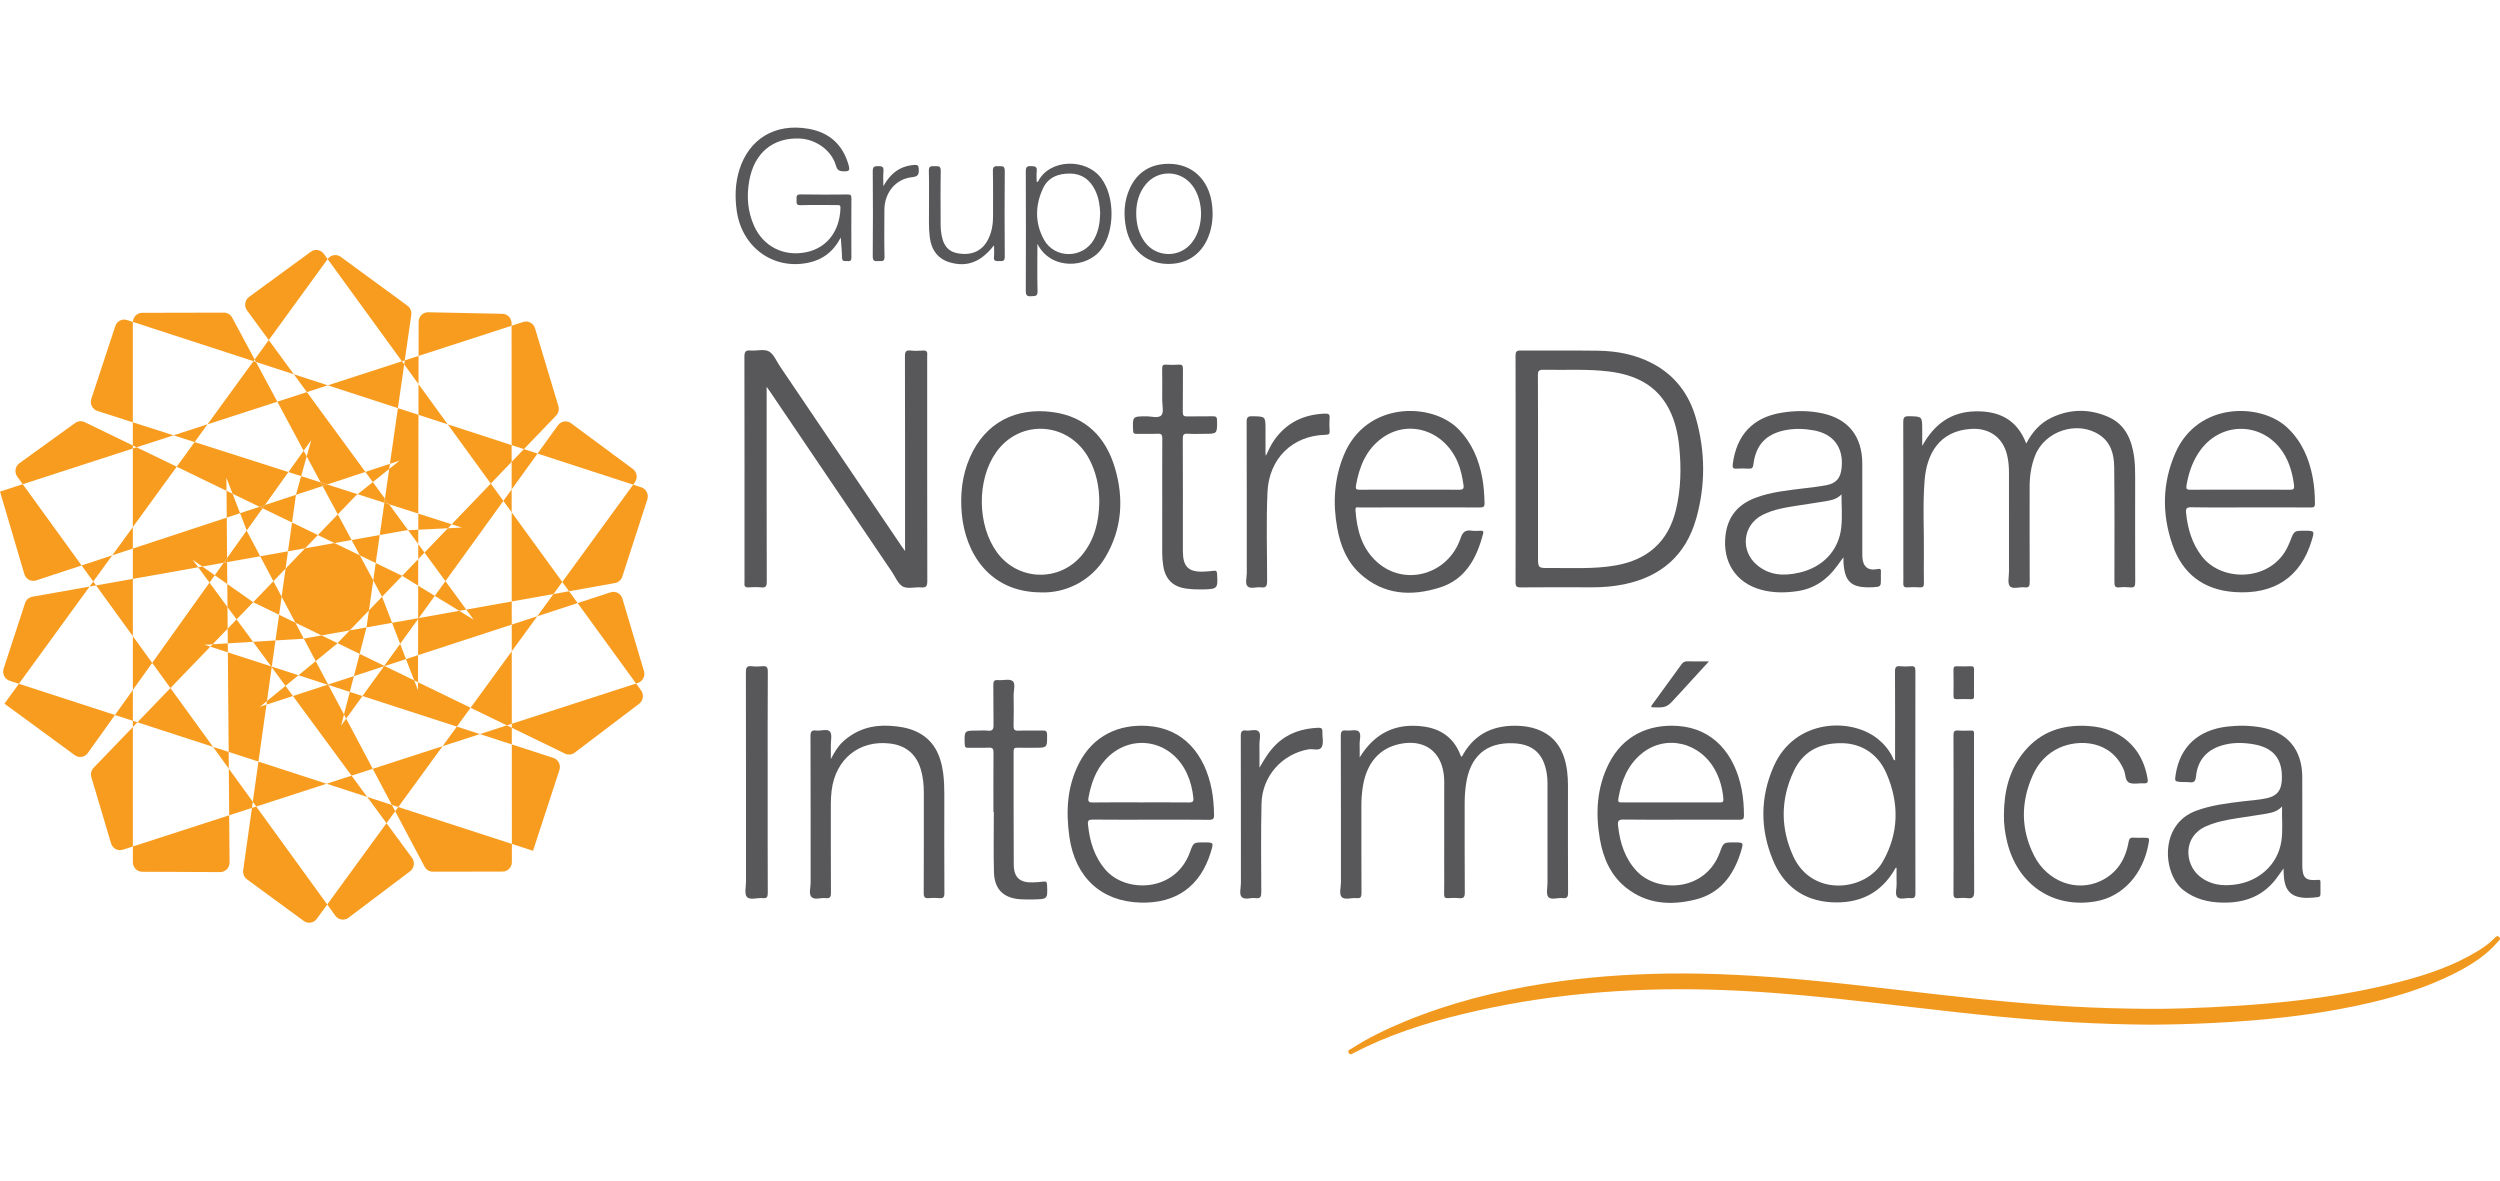 <svg width="529" height="250" viewBox="0 0 529 250" fill="none" xmlns="http://www.w3.org/2000/svg">
<path d="M53.572 127.426L48.098 123.581L48.138 128.452L50.062 131.069" fill="#F89C1F"/>
<path d="M28.117 68.119L26.877 67.715C25.846 67.38 24.742 67.95 24.398 68.997L19.325 84.391C18.972 85.463 19.551 86.624 20.61 86.962L28.11 89.361L28.107 68.213C28.107 68.18 28.115 68.15 28.117 68.119Z" fill="#F89C1F"/>
<path d="M108.269 103.555L113.744 95.972L110.854 95.033L108.266 97.726L108.269 103.555Z" fill="#F89C1F"/>
<path d="M6.841 126.266C6.123 126.394 5.532 126.913 5.302 127.617L0.767 141.493C0.418 142.562 0.993 143.715 2.046 144.057L3.998 144.691L18.958 124.114" fill="#F89C1F"/>
<path d="M112.788 180.027L118.373 162.937C118.722 161.868 118.146 160.714 117.094 160.373L108.3 157.522L108.312 178.574" fill="#F89C1F"/>
<path d="M85.095 121.846L88.489 123.929L88.498 118.304" fill="#F89C1F"/>
<path d="M24.328 151.294L28.115 152.525V145.992" fill="#F89C1F"/>
<path d="M120.405 125.108L130.14 123.37C130.859 123.243 131.45 122.722 131.679 122.015L136.978 105.674C137.323 104.606 136.749 103.456 135.699 103.114L133.98 102.555L118.977 123.143" fill="#F89C1F"/>
<path d="M48.415 162.645L48.495 172.513L53.312 170.954L53.494 169.656L48.415 162.645Z" fill="#F89C1F"/>
<path d="M19.816 162.454C19.308 162.982 19.123 163.75 19.334 164.457L23.5 178.461C23.821 179.538 24.944 180.14 25.996 179.799L28.116 179.112L28.114 153.842" fill="#F89C1F"/>
<path d="M134.966 144.512C136 144.177 136.578 143.057 136.262 141.999L131.701 126.672C131.38 125.593 130.255 124.99 129.202 125.335L122.225 127.611L134.594 144.631" fill="#F89C1F"/>
<path d="M110.854 95.033L117.675 87.933C118.182 87.404 118.366 86.635 118.154 85.927L113.211 69.462C112.889 68.387 111.768 67.787 110.718 68.128L108.25 68.928L108.264 94.19" fill="#F89C1F"/>
<path d="M80.353 113.21L85.95 112.216L86.357 112.196L82.334 106.705L81.332 106.384" fill="#F89C1F"/>
<path d="M88.557 81.282L88.567 75.308L85.645 76.256L85.523 77.107L88.557 81.282Z" fill="#F89C1F"/>
<path d="M58.291 135.514L53.544 135.804L57.373 141.009L57.512 141.055L58.291 135.514Z" fill="#F89C1F"/>
<path d="M0 104.018L5.15 121.474C5.469 122.558 6.6 123.162 7.655 122.814L17.265 119.647L4.812 102.458" fill="#F89C1F"/>
<path d="M57.373 141.009L57.495 141.174L57.512 141.054" fill="#F89C1F"/>
<path d="M82.333 106.705L81.456 105.509L81.33 106.384" fill="#F89C1F"/>
<path d="M134.332 102.073C134.99 101.17 134.798 99.894 133.906 99.232L120.825 89.552C119.944 88.899 118.712 89.094 118.066 89.988L113.744 95.974L133.98 102.555" fill="#F89C1F"/>
<path d="M85.646 76.255L87.026 66.624C87.133 65.878 86.823 65.132 86.222 64.692L72.104 54.35C71.225 53.706 70.001 53.9 69.357 54.787L69.331 54.823L85.047 76.449" fill="#F89C1F"/>
<path d="M66.806 139.893L63.154 142.884L69.316 144.882L69.428 144.845L66.806 139.893Z" fill="#F89C1F"/>
<path d="M19.73 123.05L18.957 124.114L20.325 123.872" fill="#F89C1F"/>
<path d="M71.478 108.839L75.282 104.89L75.675 104.576L69.237 102.517L68.257 102.84" fill="#F89C1F"/>
<path d="M0.94 148.896L15.821 159.798C16.706 160.446 17.937 160.244 18.578 159.347L24.327 151.294L3.997 144.691" fill="#F89C1F"/>
<path d="M53.311 170.954L51.459 184.141C51.354 184.886 51.664 185.629 52.262 186.068L64.275 194.874C65.153 195.518 66.375 195.324 67.02 194.438L69.24 191.393L54.22 170.66" fill="#F89C1F"/>
<path d="M77.695 168.629L81.781 174.183L83.624 171.654L82.921 170.326L77.695 168.629Z" fill="#F89C1F"/>
<path d="M62.174 79.198L56.871 71.959L53.884 76.069L54.165 76.593L62.174 79.198Z" fill="#F89C1F"/>
<path d="M69.317 144.881L69.475 144.933L69.43 144.845" fill="#F89C1F"/>
<path d="M69.24 102.517L67.848 102.072L68.26 102.84" fill="#F89C1F"/>
<path d="M79.503 119.14L80.351 113.21L74.394 114.268L76.135 117.51L79.503 119.14Z" fill="#F89C1F"/>
<path d="M64.895 96.574L67.847 102.072L69.24 102.517L77.314 99.855L64.939 82.968L58.68 84.997L64.253 95.38L65.859 93.132" fill="#F89C1F"/>
<path d="M57.494 141.174L60.406 145.133L63.153 142.884L57.511 141.055L57.494 141.174Z" fill="#F89C1F"/>
<path d="M81.456 105.509L78.889 102.006L75.678 104.576L81.33 106.384L81.456 105.509Z" fill="#F89C1F"/>
<path d="M72.786 151.184L69.477 144.933L69.318 144.881L61.985 147.276L74.387 164.129L78.872 162.677L73.249 152.057L72.177 153.542" fill="#F89C1F"/>
<path d="M59.055 130.087L58.292 135.514L64.075 135.159L64.282 135.123L62.501 131.761" fill="#F89C1F"/>
<path d="M83.624 171.654L89.838 183.39C90.185 184.045 90.855 184.452 91.585 184.451L106.336 184.427C107.429 184.425 108.314 183.52 108.314 182.406L108.312 178.574L84.273 170.766" fill="#F89C1F"/>
<path d="M28.117 182.445C28.117 183.558 28.999 184.461 30.09 184.465L46.588 184.534C47.692 184.539 48.587 183.623 48.577 182.497L48.496 172.513L28.116 179.112" fill="#F89C1F"/>
<path d="M76.101 138.364L74.886 143.064L81.238 140.989L81.309 140.893L76.101 138.364Z" fill="#F89C1F"/>
<path d="M28.115 152.524V153.842L29.082 152.838" fill="#F89C1F"/>
<path d="M61.796 110.569L62.622 104.699V104.697L56.054 106.862L55.562 107.552" fill="#F89C1F"/>
<path d="M108.252 68.419C108.251 67.32 107.388 66.422 106.311 66.4L90.602 66.077C89.494 66.054 88.583 66.963 88.581 68.093L88.569 75.309L108.252 68.928" fill="#F89C1F"/>
<path d="M101.549 155.333L108.299 157.521L108.298 153.997L107.249 153.487L101.549 155.333Z" fill="#F89C1F"/>
<path d="M53.885 76.069L49.125 67.203C48.776 66.555 48.108 66.151 47.383 66.153L30.082 66.192C29.022 66.194 28.164 67.049 28.115 68.119L53.631 76.419" fill="#F89C1F"/>
<path d="M36.719 92.114L28.107 89.361L28.109 94.262L28.904 94.648L36.719 92.114Z" fill="#F89C1F"/>
<path d="M29.081 152.838L45.072 158.033L36.06 145.594" fill="#F89C1F"/>
<path d="M88.497 118.304L89.821 116.926L88.502 115.126" fill="#F89C1F"/>
<path d="M72.784 151.184L73.247 152.057L76.699 147.276L74.02 146.407L72.784 151.184Z" fill="#F89C1F"/>
<path d="M93.656 157.888L101.549 155.333L96.672 153.751" fill="#F89C1F"/>
<path d="M64.894 96.574L64.252 95.379L61.03 99.891L63.725 100.753L64.894 96.574Z" fill="#F89C1F"/>
<path d="M108.266 97.726L108.263 94.191L94.74 89.791L103.848 102.324L108.266 97.726Z" fill="#F89C1F"/>
<path d="M43.916 89.782L36.72 92.114L41.182 93.542" fill="#F89C1F"/>
<path d="M56.054 106.862L54.915 107.238L55.563 107.552" fill="#F89C1F"/>
<path d="M81.239 140.991L81.401 140.937L81.31 140.893" fill="#F89C1F"/>
<path d="M42.819 119.876L41.94 120.032L44.331 123.281L45.446 121.72L42.819 119.876Z" fill="#F89C1F"/>
<path d="M82.921 170.326L84.274 170.765L93.657 157.888L78.872 162.677L82.921 170.326Z" fill="#F89C1F"/>
<path d="M28.113 145.992L32.203 140.266L28.112 134.621" fill="#F89C1F"/>
<path d="M108.273 108.411L108.271 103.555L106.513 105.989" fill="#F89C1F"/>
<path d="M97.169 129.254L98.661 128.988L94.251 122.969L92.002 126.085L97.169 129.254Z" fill="#F89C1F"/>
<path d="M54.166 76.593L53.63 76.419L43.915 89.782L58.679 84.997L54.166 76.593Z" fill="#F89C1F"/>
<path d="M74.396 114.268L71.481 108.839L67.264 113.216L70.77 114.913L74.396 114.268Z" fill="#F89C1F"/>
<path d="M69.475 144.932L74.02 146.407L74.885 143.064L69.428 144.845L69.475 144.932Z" fill="#F89C1F"/>
<path d="M49.211 104.477L54.913 107.238L56.052 106.862L61.029 99.891L41.18 93.542L37.391 98.756L47.933 103.859L47.91 101.104" fill="#F89C1F"/>
<path d="M87.639 143.966L81.401 140.937L81.238 140.99L76.699 147.276L96.671 153.752L99.578 149.763L88.455 144.363L88.452 146.083" fill="#F89C1F"/>
<path d="M64.282 135.123L66.807 139.893L71.266 136.243L71.414 136.088L68.043 134.451" fill="#F89C1F"/>
<path d="M67.846 102.072L63.726 100.753L62.621 104.698L68.259 102.84L67.846 102.072Z" fill="#F89C1F"/>
<path d="M70.966 193.773C71.617 194.67 72.857 194.86 73.737 194.196L86.776 184.357C87.66 183.691 87.842 182.418 87.182 181.521L81.783 174.183L69.241 191.392" fill="#F89C1F"/>
<path d="M68.518 53.707C67.874 52.821 66.652 52.625 65.773 53.269L52.701 62.828C51.8 63.487 51.605 64.773 52.269 65.68L56.871 71.959L69.33 54.823" fill="#F89C1F"/>
<path d="M55.057 117.703L52.313 112.519L52.209 112.248L48.051 118.072L48.058 118.946" fill="#F89C1F"/>
<path d="M108.298 153.997L119.564 159.467C120.226 159.787 121.008 159.71 121.598 159.263L135.243 148.914C136.12 148.248 136.303 146.985 135.652 146.09L134.593 144.631L108.297 153.148" fill="#F89C1F"/>
<path d="M28.11 94.262L17.903 89.323C17.256 89.009 16.494 89.076 15.909 89.498L4.108 98.016C3.202 98.67 3 99.955 3.659 100.866L4.813 102.458L28.11 94.906" fill="#F89C1F"/>
<path d="M82.961 131.789L84.671 136.238L88.479 130.966V130.806L82.961 131.789Z" fill="#F89C1F"/>
<path d="M117.117 125.695L113.69 130.398L122.225 127.611L120.405 125.108L117.117 125.695Z" fill="#F89C1F"/>
<path d="M17.266 119.648L19.73 123.05L23.762 117.506" fill="#F89C1F"/>
<path d="M59.593 126.265L57.854 122.981L53.572 127.425L59.056 130.087L59.593 126.265Z" fill="#F89C1F"/>
<path d="M56.489 148.342L57.495 141.174L57.373 141.009L48.213 138.039L48.385 159.109L54.688 161.156L56.381 149.103L55.012 149.551" fill="#F89C1F"/>
<path d="M53.546 135.804L50.061 131.068L48.174 133.027L48.199 136.131L53.546 135.804Z" fill="#F89C1F"/>
<path d="M82.354 99.233L81.454 105.509L82.332 106.705L88.512 108.682L88.546 87.777L84.197 86.362L82.51 98.142L84.563 97.466" fill="#F89C1F"/>
<path d="M88.508 112.089L86.356 112.196L88.503 115.126" fill="#F89C1F"/>
<path d="M80.839 126.274L85.094 121.846L79.502 119.14L78.977 122.804" fill="#F89C1F"/>
<path d="M82.354 99.233L82.51 98.142L77.312 99.855L78.888 102.006L82.354 99.233Z" fill="#F89C1F"/>
<path d="M69.359 81.535L62.176 79.198L64.938 82.968" fill="#F89C1F"/>
<path d="M108.272 108.411L108.283 127.271L117.118 125.695L118.977 123.143L108.272 108.411Z" fill="#F89C1F"/>
<path d="M69.106 165.839L77.697 168.629L74.386 164.129" fill="#F89C1F"/>
<path d="M56.488 148.342L56.381 149.103L61.983 147.275L60.407 145.132L56.488 148.342Z" fill="#F89C1F"/>
<path d="M20.324 123.872L28.113 134.621L28.111 122.488" fill="#F89C1F"/>
<path d="M87.639 143.966L88.455 144.363L88.464 138.631L85.909 139.465L87.639 143.966Z" fill="#F89C1F"/>
<path d="M49.214 104.478L47.935 103.859L47.981 109.523L50.8 108.594L49.214 104.478Z" fill="#F89C1F"/>
<path d="M23.76 117.505L28.11 116.072L28.109 111.523" fill="#F89C1F"/>
<path d="M85.524 77.107L85.046 76.45L69.359 81.535L84.198 86.362L85.524 77.107Z" fill="#F89C1F"/>
<path d="M53.494 169.656L54.22 170.66L69.106 165.839L54.688 161.156L53.494 169.656Z" fill="#F89C1F"/>
<path d="M108.288 137.809L113.689 130.397L108.284 132.161" fill="#F89C1F"/>
<path d="M48.05 118.072L47.334 119.074L48.057 118.946" fill="#F89C1F"/>
<path d="M88.478 130.966L88.611 130.781L88.478 130.806" fill="#F89C1F"/>
<path d="M60.428 120.308L60.941 116.658L55.058 117.702L57.853 122.981L60.428 120.308Z" fill="#F89C1F"/>
<path d="M43.263 136.433L44.99 136.328L48.172 133.026L48.134 128.452L44.33 123.281L32.202 140.266L36.061 145.594L44.502 136.836" fill="#F89C1F"/>
<path d="M48.094 123.581L48.055 118.946L47.332 119.074L45.443 121.72L48.094 123.581Z" fill="#F89C1F"/>
<path d="M78.068 129.162L77.554 132.754L82.961 131.789L80.842 126.275L78.068 129.162Z" fill="#F89C1F"/>
<path d="M88.49 123.929L88.478 130.805L88.611 130.781L92.004 126.084L88.49 123.929Z" fill="#F89C1F"/>
<path d="M94.769 111.777L89.822 116.926L94.251 122.971L106.512 105.989L103.849 102.324L95.573 110.94L97.73 111.63" fill="#F89C1F"/>
<path d="M94.741 89.791L88.557 81.281L88.547 87.777" fill="#F89C1F"/>
<path d="M28.904 94.648L28.108 94.906L28.11 111.523L37.392 98.756L28.904 94.648Z" fill="#F89C1F"/>
<path d="M107.249 153.487L108.297 153.148L108.288 137.809L99.578 149.763L107.249 153.487Z" fill="#F89C1F"/>
<path d="M94.769 111.778L95.573 110.94L88.513 108.682L88.508 112.089L94.769 111.778Z" fill="#F89C1F"/>
<path d="M44.991 136.328L44.502 136.836L48.213 138.039L48.197 136.131L44.991 136.328Z" fill="#F89C1F"/>
<path d="M45.073 158.033L48.415 162.646L48.385 159.11" fill="#F89C1F"/>
<path d="M81.401 140.937L85.91 139.465L84.669 136.238L81.309 140.893L81.401 140.937Z" fill="#F89C1F"/>
<path d="M71.413 136.088L76.101 138.364L77.552 132.754L74.009 133.387L71.413 136.088Z" fill="#F89C1F"/>
<path d="M54.914 107.238L50.799 108.594L52.208 112.248L55.562 107.552L54.914 107.238Z" fill="#F89C1F"/>
<path d="M100.234 131.135L97.168 129.254L88.611 130.781L88.477 130.966L88.465 138.631L108.286 132.161L108.282 127.271L98.66 128.988" fill="#F89C1F"/>
<path d="M67.262 113.215L61.795 110.569L60.94 116.658L64.565 116.014L67.262 113.215Z" fill="#F89C1F"/>
<path d="M40.764 118.433L42.819 119.876L47.335 119.074L48.051 118.072L47.98 109.523L28.111 116.072V122.488L41.94 120.032" fill="#F89C1F"/>
<path d="M68.044 134.451L74.011 133.387L78.068 129.163L78.979 122.804L76.137 117.51L70.771 114.912L64.568 116.014L60.43 120.308L59.593 126.265L62.502 131.762" fill="#F89C1F"/>
<path d="M455.027 216.822C444.287 216.754 433.579 216.137 422.886 215.104C411.404 213.997 399.966 212.495 388.496 211.297C379.63 210.371 370.749 209.639 361.831 209.404C344.144 208.936 326.654 210.419 309.42 214.597C301.449 216.53 293.66 219.036 286.331 222.861C286.014 223.027 285.716 223.308 285.414 222.813C285.035 222.193 285.629 222.115 285.9 221.938C289.47 219.617 293.283 217.785 297.197 216.17C306.778 212.216 316.74 209.696 326.94 208.098C335.514 206.755 344.138 206.131 352.81 206.007C362.718 205.864 372.585 206.464 382.444 207.385C394.617 208.521 406.737 210.162 418.899 211.397C427.876 212.31 436.868 213.035 445.895 213.306C451.317 213.467 456.737 213.553 462.16 213.366C477.631 212.835 493.029 211.612 508.092 207.668C513.739 206.189 519.253 204.319 524.295 201.236C525.58 200.451 526.808 199.591 527.855 198.49C528.151 198.18 528.442 197.867 528.845 198.305C529.236 198.731 528.787 198.987 528.583 199.23C526.14 202.13 523.017 204.096 519.722 205.795C513.085 209.217 505.996 211.257 498.756 212.795C488.687 214.933 478.486 215.956 468.231 216.464C463.833 216.681 459.431 216.799 455.027 216.822Z" fill="#F1991E"/>
<path d="M191.05 124.116C192.088 124.665 193.616 124.184 194.917 124.295C196.012 124.389 196.22 123.981 196.218 122.933C196.184 107.15 196.194 91.366 196.194 75.582C196.194 75.433 196.178 75.282 196.197 75.136C196.287 74.432 196.05 74.12 195.299 74.175C194.429 74.237 193.544 74.263 192.68 74.17C191.707 74.065 191.482 74.399 191.486 75.382C191.521 88.64 191.508 101.898 191.508 115.158V116.604C191.137 116.082 190.926 115.8 190.729 115.509C182.159 102.834 173.59 90.156 165.017 77.484C164.275 76.386 163.713 74.894 162.68 74.348C161.643 73.799 160.114 74.279 158.813 74.165C157.715 74.071 157.512 74.485 157.516 75.531C157.549 91.314 157.538 107.098 157.538 122.882C157.538 123.031 157.554 123.181 157.535 123.328C157.443 124.036 157.688 124.34 158.436 124.287C159.306 124.224 160.19 124.199 161.054 124.292C162.031 124.397 162.25 124.056 162.247 123.078C162.213 109.819 162.224 96.561 162.224 83.302V81.846C162.598 82.377 162.805 82.663 163.004 82.956C171.574 95.631 180.142 108.307 188.715 120.98C189.456 122.076 190.017 123.57 191.05 124.116Z" fill="#58585A"/>
<path d="M425.098 99.966C425.101 106.948 425.095 113.931 425.103 120.914C425.103 121.986 424.753 123.417 425.285 124.033C425.9 124.745 427.342 124.154 428.416 124.284C429.312 124.393 429.49 124.019 429.488 123.168C429.455 116.446 429.47 109.724 429.47 103C429.47 100.755 429.791 98.566 430.603 96.467C432.646 91.176 439.544 88.92 444.24 92.012C446.692 93.626 447.338 96.181 447.366 98.877C447.45 106.973 447.424 115.069 447.41 123.165C447.407 123.994 447.547 124.393 448.464 124.289C449.216 124.204 449.996 124.207 450.752 124.289C451.654 124.388 451.817 124.016 451.814 123.173C451.785 115.782 451.794 108.391 451.8 101C451.8 99.552 451.779 98.105 451.581 96.668C451.064 92.946 449.654 89.746 446.062 88.193C442.096 86.479 438.056 86.498 434.107 88.372C431.709 89.51 430.019 91.41 428.755 93.852C426.794 88.733 422.959 86.922 417.945 87.04C412.91 87.16 409.326 89.663 406.741 94.354V90.963C406.741 88.083 406.741 88.135 403.904 88.071C402.894 88.048 402.724 88.4 402.728 89.334C402.757 99.882 402.745 110.431 402.745 120.977C402.745 121.758 402.78 122.539 402.737 123.317C402.696 124.01 402.87 124.345 403.635 124.287C404.501 124.222 405.384 124.23 406.253 124.284C406.956 124.33 407.114 124.029 407.102 123.376C407.07 121.446 407.073 119.515 407.094 117.583C407.154 112.275 406.828 106.954 407.246 101.66C407.674 96.205 410.231 91.156 417.133 90.753C420.931 90.531 423.831 92.558 424.71 96.325C424.99 97.521 425.098 98.738 425.098 99.966Z" fill="#58585A"/>
<path d="M331.78 168.827C331.78 166.934 331.845 165.04 331.6 163.155C331.059 158.997 329.305 155.758 325.19 154.292C323.941 153.847 322.642 153.641 321.335 153.585C316.353 153.372 312.27 155.028 309.62 159.583C309.506 159.777 309.486 160.09 309.153 160.092C307.837 156.359 305.152 154.307 301.407 153.757C295.509 152.891 290.925 155.005 287.705 160.279C287.705 159.362 287.732 158.443 287.697 157.527C287.66 156.574 288.113 155.315 287.491 154.764C286.965 154.295 285.757 154.67 284.861 154.573C283.965 154.477 283.71 154.757 283.712 155.707C283.75 166.034 283.732 176.361 283.743 186.688C283.744 187.757 283.295 189.169 283.911 189.807C284.582 190.502 285.984 189.919 287.057 190.041C287.883 190.135 288.096 189.833 288.091 188.997C288.056 182.868 288.075 176.739 288.069 170.608C288.068 169.307 288.146 168.014 288.332 166.725C289.085 161.498 291.845 158.276 296.346 157.392C300.882 156.5 304.288 158.508 305.286 162.682C305.5 163.583 305.601 164.502 305.599 165.44C305.584 171.308 305.59 177.178 305.59 183.048C305.59 185.091 305.619 187.134 305.575 189.177C305.56 189.87 305.765 190.095 306.439 190.044C307.197 189.987 307.973 189.967 308.729 190.047C309.67 190.145 309.962 189.866 309.953 188.847C309.9 182.57 309.93 176.291 309.924 170.014C309.921 168.675 310.008 167.344 310.195 166.019C311.038 160.015 314.497 157.015 320.276 157.278C324.384 157.465 326.605 159.487 327.289 163.63C327.402 164.332 327.447 165.029 327.447 165.735C327.447 172.756 327.443 179.778 327.449 186.798C327.449 187.831 327.114 189.213 327.63 189.806C328.231 190.498 329.621 189.913 330.657 190.041C331.57 190.154 331.81 189.814 331.804 188.885C331.763 182.199 331.783 175.513 331.78 168.827Z" fill="#58585A"/>
<path d="M199.818 168.122C199.82 166.634 199.776 165.15 199.585 163.677C199.064 159.66 197.51 156.343 193.598 154.67C191.897 153.943 190.094 153.686 188.275 153.578C184.517 153.355 181.149 154.356 178.32 156.986C177.293 157.942 176.596 159.142 175.807 160.613C175.807 159.457 175.819 158.584 175.805 157.71C175.789 156.715 176.122 155.387 175.626 154.81C175.046 154.137 173.705 154.707 172.708 154.578C171.749 154.452 171.497 154.789 171.501 155.783C171.54 166.111 171.521 176.437 171.531 186.767C171.532 187.8 171.104 189.146 171.699 189.791C172.351 190.498 173.701 189.913 174.736 190.04C175.592 190.145 175.834 189.836 175.828 188.949C175.789 182.671 175.811 176.392 175.804 170.114C175.803 169.147 175.86 168.189 175.981 167.228C176.807 160.615 181.809 156.563 188.294 157.326C191.613 157.716 193.863 159.499 194.85 162.827C195.328 164.443 195.481 166.095 195.479 167.773C195.475 174.832 195.495 181.891 195.457 188.949C195.452 189.847 195.703 190.128 196.555 190.045C197.278 189.975 198.015 189.975 198.738 190.045C199.578 190.126 199.841 189.868 199.835 188.963C199.795 182.017 199.808 175.069 199.818 168.122Z" fill="#58585A"/>
<path d="M453.464 177.262C452.811 177.262 452.151 177.31 451.5 177.25C450.779 177.185 450.536 177.434 450.405 178.189C449.743 181.912 447.896 184.826 444.446 186.435C439.352 188.813 433.218 186.528 430.445 181.11C427.594 175.532 427.571 169.789 430.116 164.077C431.28 161.466 433.133 159.447 435.734 158.248C439.797 156.376 446.74 156.543 449.43 162.977C449.812 163.892 449.629 165.272 450.622 165.654C451.514 165.998 452.635 165.677 453.651 165.75C454.474 165.808 454.543 165.435 454.429 164.763C453.965 162.071 452.962 159.643 451.082 157.655C448.517 154.94 445.269 153.806 441.67 153.604C436.411 153.308 431.811 154.815 428.324 159.035C425.171 162.85 424.08 167.391 424.03 172.265C423.981 174.288 424.247 176.269 424.726 178.218C426.949 187.274 434.508 192.303 443.498 190.722C449.139 189.728 453.447 185.037 454.616 178.609C454.862 177.263 454.862 177.263 453.464 177.262Z" fill="#58585A"/>
<path d="M256.884 120.774C256.125 120.861 255.364 120.931 254.601 120.957C251.508 121.059 250.331 119.909 250.3 116.774C250.287 115.586 250.298 114.397 250.298 113.209C250.298 106.413 250.313 99.617 250.277 92.82C250.272 91.981 250.487 91.727 251.306 91.779C252.467 91.853 253.636 91.798 254.801 91.798C257.585 91.798 257.56 91.798 257.528 88.955C257.52 88.267 257.332 88.069 256.665 88.084C254.845 88.127 253.024 88.071 251.204 88.113C250.512 88.128 250.267 87.954 250.278 87.192C250.324 84.148 250.28 81.102 250.31 78.057C250.317 77.401 250.18 77.115 249.476 77.162C248.569 77.222 247.653 77.222 246.746 77.162C246.041 77.114 245.903 77.404 245.913 78.058C245.948 80.249 245.933 82.44 245.923 84.632C245.919 85.742 246.302 87.237 245.751 87.863C245.116 88.585 243.624 88.077 242.506 88.089C239.638 88.119 239.655 88.098 239.758 91.052C239.778 91.628 239.928 91.824 240.503 91.81C241.996 91.774 243.49 91.842 244.98 91.779C245.758 91.747 245.951 92.002 245.944 92.774C245.907 97.006 245.927 101.24 245.927 105.474C245.927 109.262 245.932 113.05 245.922 116.838C245.92 117.807 245.987 118.764 246.137 119.719C246.592 122.597 248.195 124.17 251.041 124.55C252.199 124.706 253.357 124.745 254.523 124.722C257.643 124.659 257.741 124.54 257.524 121.35C257.49 120.846 257.344 120.722 256.884 120.774Z" fill="#58585A"/>
<path d="M220.8 186.543C220.045 186.645 219.28 186.695 218.517 186.715C215.789 186.791 214.53 185.69 214.511 182.932C214.459 174.951 214.497 166.969 214.482 158.988C214.481 158.416 214.641 158.198 215.224 158.215C216.461 158.251 217.699 158.226 218.936 158.226C221.616 158.226 221.584 158.226 221.566 155.484C221.56 154.718 221.296 154.56 220.619 154.575C218.91 154.615 217.196 154.539 215.488 154.609C214.639 154.644 214.452 154.35 214.473 153.538C214.527 151.423 214.517 149.306 214.481 147.19C214.462 146.129 214.956 144.681 214.274 144.115C213.63 143.581 212.261 144 211.218 143.909C210.398 143.837 210.171 144.106 210.187 144.947C210.242 147.73 210.172 150.516 210.228 153.299C210.248 154.264 210.064 154.748 208.996 154.607C208.28 154.512 207.542 154.588 206.814 154.588C204.015 154.588 204.033 154.588 204.135 157.485C204.156 158.072 204.322 158.25 204.887 158.236C206.343 158.202 207.801 158.27 209.253 158.208C210.04 158.174 210.228 158.459 210.224 159.22C210.192 163.414 210.209 167.609 210.209 171.804H210.294C210.294 176.072 210.2 180.342 210.323 184.606C210.425 188.154 212.333 190.014 215.804 190.277C216.78 190.35 217.764 190.342 218.743 190.319C221.698 190.25 221.68 190.241 221.56 187.247C221.536 186.655 221.381 186.465 220.8 186.543Z" fill="#58585A"/>
<path d="M161.254 140.976C160.534 141.052 159.793 141.059 159.074 140.975C158.076 140.858 157.826 141.214 157.829 142.234C157.863 156.976 157.85 171.718 157.856 186.46C157.856 187.604 157.475 189.141 158.045 189.79C158.7 190.536 160.24 189.915 161.384 190.043C162.259 190.141 162.465 189.815 162.461 188.946C162.428 181.186 162.441 173.424 162.441 165.663C162.441 157.827 162.418 149.992 162.47 142.157C162.477 141.129 162.174 140.879 161.254 140.976Z" fill="#58585A"/>
<path d="M281.346 88.385C281.39 87.669 281.101 87.503 280.463 87.521C275.972 87.653 272.278 89.361 269.615 93.148C268.937 94.111 268.46 95.185 267.851 96.445C267.804 96.142 267.784 96.072 267.784 96.001C267.781 94.292 267.781 92.584 267.781 90.876C267.78 88.09 267.78 88.133 264.999 88.075C264.053 88.055 263.784 88.287 263.789 89.288C263.828 99.945 263.81 110.601 263.819 121.258C263.82 122.216 263.421 123.472 263.979 124.057C264.593 124.696 265.848 124.151 266.809 124.285C267.884 124.434 268.122 124.007 268.122 122.945C268.123 116.672 267.918 110.394 268.2 104.125C268.52 97.016 273.481 92.17 280.478 92.002C281.106 91.987 281.402 91.903 281.347 91.168C281.28 90.245 281.288 89.31 281.346 88.385Z" fill="#58585A"/>
<path d="M279.813 154.819C279.842 154.163 279.568 153.966 278.985 153.991C275.654 154.129 272.625 155.049 270.12 157.426C268.605 158.862 267.557 160.615 266.504 162.443C266.504 160.779 266.526 159.115 266.495 157.453C266.479 156.535 266.89 155.354 266.325 154.773C265.758 154.192 264.593 154.691 263.702 154.579C262.807 154.466 262.546 154.777 262.549 155.72C262.583 166.113 262.566 176.505 262.576 186.898C262.578 187.892 262.165 189.188 262.742 189.803C263.377 190.481 264.678 189.896 265.672 190.044C266.747 190.204 266.894 189.695 266.89 188.741C266.865 182.506 266.79 176.269 266.938 170.036C267.077 164.204 271.281 159.561 276.865 158.558C277.838 158.384 279.219 159.026 279.709 158.005C280.126 157.135 279.765 155.893 279.813 154.819Z" fill="#58585A"/>
<path d="M170.994 55.603C174.005 54.984 176.311 53.324 177.909 50.249C178.016 51.898 178.151 53.192 178.168 54.488C178.181 55.511 178.866 55.172 179.381 55.244C180.027 55.336 180.159 55.027 180.156 54.425C180.134 50.265 180.13 46.106 180.159 41.946C180.162 41.296 179.962 41.144 179.355 41.15C176.042 41.178 172.728 41.2 169.415 41.138C168.502 41.121 168.518 41.572 168.557 42.214C168.592 42.801 168.336 43.45 169.399 43.417C171.946 43.339 174.496 43.392 177.046 43.392C177.481 43.392 177.867 43.292 177.842 44.046C177.682 48.936 174.974 52.459 170.612 53.364C165.866 54.348 161.553 52.192 159.579 47.827C158.19 44.757 157.958 41.536 158.54 38.248C159.585 32.362 163.546 29.069 169.221 29.315C172.644 29.463 175.951 31.817 176.861 34.983C177.181 36.1 177.675 36.253 178.667 36.261C179.769 36.271 179.84 35.918 179.574 34.967C178.334 30.527 175.405 27.992 171.043 27.245C163.938 26.026 158.505 29.427 156.471 35.861C155.57 38.712 155.479 41.604 155.884 44.547C156.951 52.285 163.55 57.134 170.994 55.603Z" fill="#58585A"/>
<path d="M417.703 156.672C417.703 156.19 417.681 155.706 417.709 155.226C417.742 154.745 417.572 154.565 417.093 154.58C416.184 154.609 415.267 154.65 414.365 154.571C413.513 154.495 413.346 154.829 413.352 155.637C413.385 161.169 413.37 166.701 413.37 172.234C413.37 173.793 413.37 175.353 413.37 176.912C413.37 180.959 413.387 185.006 413.352 189.053C413.344 189.834 413.559 190.118 414.327 190.044C414.977 189.981 415.647 189.966 416.291 190.046C417.385 190.181 417.742 189.851 417.735 188.641C417.683 177.985 417.703 167.328 417.703 156.672Z" fill="#58585A"/>
<path d="M210.339 51.905C210.339 52.854 210.406 53.603 210.323 54.334C210.206 55.375 210.854 55.232 211.475 55.247C212.132 55.264 212.618 55.307 212.61 54.311C212.562 48.258 212.555 42.203 212.612 36.149C212.624 34.942 211.933 35.213 211.28 35.175C210.565 35.132 210.07 35.134 210.094 36.176C210.168 39.444 210.113 42.712 210.125 45.981C210.131 47.528 209.843 49.007 209.205 50.404C208.021 52.997 205.787 54.109 202.802 53.622C200.532 53.252 199.423 51.824 199.109 48.848C199.062 48.407 199.04 47.961 199.039 47.517C199.034 43.729 198.99 39.939 199.063 36.153C199.087 34.945 198.387 35.212 197.731 35.175C197.02 35.133 196.51 35.127 196.545 36.174C196.627 38.772 196.555 41.373 196.577 43.973C196.594 46.05 196.477 48.127 196.737 50.202C197.085 52.974 198.528 54.812 200.999 55.524C204.624 56.571 207.549 55.475 210.339 51.905Z" fill="#58585A"/>
<path d="M185.847 55.245C186.478 55.199 187.197 55.522 187.166 54.294C187.082 50.993 187.128 47.688 187.14 44.384C187.153 40.79 189.522 37.844 192.982 37.495C194.316 37.36 194.451 36.875 194.413 35.773C194.385 35.019 194.175 34.852 193.466 34.901C190.443 35.11 188.394 36.703 186.919 39.403C186.919 38.339 186.845 37.269 186.941 36.215C187.029 35.24 186.588 35.153 185.813 35.156C185.045 35.16 184.665 35.238 184.673 36.213C184.724 42.226 184.728 48.24 184.672 54.252C184.662 55.294 185.136 55.296 185.847 55.245Z" fill="#58585A"/>
<path d="M357.053 139.935C356.475 139.917 356.125 140.129 355.789 140.594C353.769 143.406 351.721 146.194 349.687 148.994C349.549 149.185 349.302 149.36 349.476 149.66C352.645 149.762 352.645 149.762 354.759 147.426C354.907 147.262 355.062 147.105 355.212 146.943C357.287 144.675 359.358 142.408 361.608 139.948C359.889 139.948 358.469 139.974 357.053 139.935Z" fill="#58585A"/>
<path d="M417.013 140.978C416.036 141.028 415.052 141.009 414.072 140.984C413.578 140.972 413.348 141.102 413.356 141.664C413.385 143.517 413.38 145.371 413.359 147.223C413.353 147.728 413.473 147.965 414.021 147.947C415.037 147.912 416.055 147.906 417.071 147.948C417.647 147.972 417.725 147.701 417.711 147.218C417.684 146.328 417.702 145.438 417.702 144.549C417.702 143.622 417.679 142.694 417.711 141.77C417.728 141.236 417.638 140.947 417.013 140.978Z" fill="#58585A"/>
<path d="M327.892 120.193C325.444 120.222 325.444 120.197 325.444 117.731C325.444 111.565 325.444 105.398 325.444 99.232C325.444 92.62 325.461 86.008 325.42 79.397C325.418 78.458 325.677 78.222 326.578 78.243C331.234 78.35 335.904 78.026 340.54 78.618C345.923 79.305 350.504 81.388 353.172 86.57C354.422 88.999 355.022 91.635 355.306 94.345C355.782 98.911 355.709 103.454 354.614 107.94C352.953 114.729 348.564 118.437 341.947 119.629C337.287 120.467 332.582 120.135 327.892 120.193ZM358.904 109.769C360.912 102.698 360.865 95.542 358.852 88.475C357.389 83.34 354.36 79.365 349.629 76.889C346.031 75.004 342.14 74.271 338.145 74.21C332.688 74.126 327.224 74.211 321.766 74.168C320.887 74.161 320.683 74.42 320.687 75.285C320.718 83.268 320.704 91.25 320.704 99.232C320.704 107.215 320.718 115.197 320.687 123.179C320.683 124.051 320.896 124.301 321.77 124.294C326.792 124.25 331.815 124.259 336.838 124.278C339.137 124.286 341.414 124.099 343.666 123.635C351.395 122.044 356.683 117.578 358.904 109.769Z" fill="#58585A"/>
<path d="M398.387 182.339C394.793 188.619 383.446 189.888 379.463 181.208C376.74 175.27 376.745 169.188 379.518 163.26C381.386 159.262 384.625 157.208 389.733 157.254C393.738 157.314 397.341 159.356 399.221 163.763C401.897 170.027 401.818 176.331 398.387 182.339ZM404.355 140.977C403.596 141.046 402.819 141.051 402.063 140.976C401.191 140.89 400.975 141.217 400.981 142.084C401.016 147.99 400.999 153.898 400.999 159.804V160.907C400.557 160.775 400.572 160.424 400.456 160.186C399.702 158.668 398.652 157.411 397.35 156.357C391.656 151.757 379.761 152.122 375.336 162.11C372.453 168.617 372.412 175.313 375.102 181.889C377.355 187.398 381.555 190.544 387.43 190.913C393.343 191.284 398.101 189.083 401.121 183.637C401.135 183.61 401.232 183.628 401.313 183.624C401.313 184.776 401.287 185.929 401.322 187.079C401.352 188.031 400.909 189.275 401.512 189.856C402.11 190.429 403.322 189.943 404.252 190.041C405.053 190.126 405.303 189.876 405.303 189.016C405.274 173.339 405.277 157.662 405.298 141.985C405.298 141.24 405.16 140.9 404.355 140.977Z" fill="#58585A"/>
<path d="M371.736 119.519C368.187 116.49 368.776 111.101 372.901 108.98C375.343 107.724 378.023 107.357 380.678 106.932C382.654 106.616 384.639 106.351 386.609 106.005C387.709 105.812 388.801 105.534 389.656 104.6C389.656 107.016 389.86 109.331 389.615 111.596C389.08 116.512 385.696 120.036 380.719 121.174C377.503 121.911 374.422 121.809 371.736 119.519ZM380.226 125.102C383.81 124.599 386.592 122.715 388.719 119.771C389.104 119.238 389.492 118.71 390.073 117.911C390.073 118.489 390.062 118.707 390.076 118.922C390.309 123.068 391.707 124.381 395.767 124.273C395.952 124.268 396.132 124.28 396.313 124.267C398 124.146 398 124.145 398 122.4C398 121.954 397.968 121.506 398.006 121.064C398.064 120.389 397.862 120.288 397.206 120.422C395.245 120.821 394.154 119.868 394.075 117.808C394.06 117.474 394.066 117.139 394.066 116.804C394.066 110.564 394.081 104.323 394.06 98.082C394.045 92.356 391.123 88.67 385.692 87.48C382.774 86.839 379.829 86.856 376.903 87.346C370.879 88.353 367.455 92.043 366.649 98.208C366.55 98.959 366.714 99.215 367.463 99.167C368.295 99.113 369.139 99.108 369.973 99.168C370.682 99.219 370.931 99.04 371.027 98.244C371.523 94.162 373.674 91.868 377.644 91.05C379.704 90.626 381.767 90.694 383.825 91.071C388.001 91.841 390.122 94.711 389.688 99.003C389.471 101.148 388.57 102.258 386.498 102.659C384.858 102.977 383.189 103.145 381.531 103.353C378.102 103.783 374.654 104.11 371.386 105.365C367.779 106.748 365.596 109.255 365.117 113.282C364.452 118.899 367.298 123.332 372.652 124.79C375.154 125.472 377.693 125.459 380.226 125.102Z" fill="#58585A"/>
<path d="M462.672 102.648C463.142 99.939 464.012 97.412 465.646 95.202C470.281 88.939 479.162 89.341 483.254 95.988C484.517 98.043 485.121 100.31 485.422 102.691C485.516 103.425 485.311 103.638 484.576 103.63C481.044 103.593 477.512 103.613 473.978 103.613C470.485 103.613 466.989 103.591 463.492 103.631C462.708 103.64 462.532 103.47 462.672 102.648ZM472.788 125.277C481.187 125.881 486.823 122.129 489.147 114.397C489.774 112.307 489.774 112.307 487.658 112.307C485.445 112.307 485.448 112.308 484.66 114.358C484.515 114.737 484.342 115.105 484.178 115.476C480.799 123.037 470.225 123.375 465.871 117.66C463.834 114.985 462.927 111.922 462.581 108.615C462.489 107.705 462.576 107.318 463.649 107.337C467.835 107.411 472.023 107.367 476.212 107.367C480.47 107.367 484.73 107.352 488.988 107.383C489.66 107.388 489.85 107.214 489.843 106.52C489.835 104.696 489.71 102.886 489.377 101.095C488.621 97.032 487.063 93.404 484.024 90.518C478.44 85.214 465.069 84.962 460.306 95.851C457.541 102.174 457.431 108.676 459.649 115.153C461.797 121.427 466.259 124.807 472.788 125.277Z" fill="#58585A"/>
<path d="M286.932 102.689C287.627 98.73 289.066 95.181 292.362 92.751C297.977 88.609 305.568 91.026 308.449 97.796C309.106 99.341 309.43 100.963 309.677 102.618C309.8 103.435 309.552 103.637 308.775 103.628C305.247 103.594 301.716 103.613 298.188 103.613C294.691 103.613 291.198 103.598 287.704 103.626C286.983 103.632 286.793 103.484 286.932 102.689ZM287.798 121.396C292.8 125.945 298.663 126.221 304.696 124.311C310.103 122.598 312.491 118.104 313.839 112.875C313.962 112.396 313.749 112.294 313.34 112.303C312.683 112.319 312.019 112.388 311.376 112.29C310.049 112.087 309.497 112.593 309.039 113.934C306.429 121.564 297.312 124.171 291.444 118.984C288.18 116.1 287.106 112.168 286.82 107.933C286.764 107.115 287.328 107.377 287.69 107.376C291.95 107.362 296.212 107.367 300.47 107.367C304.696 107.367 308.919 107.349 313.142 107.383C313.889 107.389 314.157 107.205 314.131 106.402C314.079 104.654 313.974 102.916 313.661 101.198C312.947 97.25 311.455 93.706 308.61 90.808C302.974 85.072 289.09 84.87 284.37 96.264C282.289 101.288 282.004 106.477 282.963 111.763C283.633 115.445 285.001 118.852 287.798 121.396Z" fill="#58585A"/>
<path d="M482.724 178.074C481.941 182.982 477.984 186.53 472.891 187.181C470.145 187.532 467.612 187.214 465.388 185.384C462.297 182.838 461.816 177.034 466.815 174.835C468.94 173.9 471.181 173.479 473.443 173.124C475.488 172.801 477.54 172.525 479.58 172.17C480.715 171.974 481.857 171.731 482.884 170.656C482.809 173.295 483.1 175.706 482.724 178.074ZM491.009 186.609C491.012 186.238 490.91 186.147 490.493 186.184C487.851 186.424 487.168 185.762 487.166 183.045C487.162 176.84 487.183 170.636 487.16 164.432C487.14 158.633 484.04 154.924 478.472 153.923C476.087 153.494 473.7 153.466 471.301 153.742C465.125 154.454 461.29 158.006 460.374 163.885C460.146 165.335 460.16 165.368 461.552 165.475C462.13 165.519 462.726 165.439 463.296 165.525C464.293 165.675 464.579 165.234 464.676 164.272C465.023 160.875 466.914 158.726 470.083 157.754C472.322 157.068 474.616 157.099 476.899 157.494C481.153 158.233 483.074 160.715 482.831 165.09C482.709 167.299 481.808 168.407 479.694 168.889C478.022 169.27 476.309 169.36 474.611 169.562C471.251 169.964 467.906 170.375 464.688 171.56C456.769 174.47 457.685 185.011 462.003 188.353C464.433 190.238 467.191 190.913 470.168 190.991C475.022 191.119 479.11 189.591 482.012 185.42C482.347 184.94 482.691 184.466 483.191 183.763C483.232 184.624 483.226 185.211 483.293 185.789C483.506 187.638 484.165 189.18 486.115 189.728C487.546 190.131 488.999 190.005 490.446 189.831C490.846 189.782 491.018 189.577 491.012 189.173C491.003 188.318 491.007 187.463 491.009 186.609Z" fill="#58585A"/>
<path d="M251.629 169.797C248.21 169.763 244.789 169.782 241.369 169.782C238.022 169.782 234.673 169.754 231.326 169.8C230.439 169.813 230.153 169.703 230.348 168.667C230.9 165.732 231.865 163.001 233.872 160.786C239.126 154.986 247.803 156.436 251.139 163.641C251.905 165.297 252.338 167.046 252.515 168.872C252.587 169.626 252.338 169.804 251.629 169.797ZM242.754 153.599C236.73 153.22 231.317 155.637 228.303 161.541C225.793 166.454 225.524 171.697 226.278 177.049C227.491 185.658 233.019 190.755 241.319 190.99C248.87 191.204 253.992 187.537 256.196 180.338C256.835 178.253 256.835 178.253 254.728 178.253C252.575 178.253 252.539 178.239 251.818 180.252C248.728 188.89 238.224 188.967 233.982 184.109C231.567 181.342 230.585 178.052 230.213 174.474C230.126 173.627 230.374 173.417 231.197 173.426C235.311 173.47 239.425 173.446 243.539 173.446C247.653 173.446 251.767 173.417 255.881 173.47C256.748 173.481 256.917 173.154 256.897 172.389C256.855 170.605 256.741 168.831 256.4 167.078C254.943 159.587 250.44 154.083 242.754 153.599Z" fill="#58585A"/>
<path d="M363.916 169.791C360.425 169.773 356.934 169.782 353.441 169.782C350.023 169.782 346.605 169.77 343.188 169.792C342.555 169.797 342.319 169.739 342.45 168.952C343.068 165.26 344.394 161.941 347.3 159.522C352.442 155.243 359.917 157.039 363.086 163.268C364 165.062 364.49 166.982 364.665 169.005C364.726 169.72 364.496 169.795 363.916 169.791ZM355.054 153.611C348.903 153.174 343.413 155.641 340.424 161.595C337.885 166.659 337.579 172.033 338.531 177.53C339.234 181.583 340.804 185.226 344.067 187.828C348.461 191.335 353.505 191.629 358.689 190.365C363.907 189.091 366.793 185.324 368.343 180.297C368.973 178.249 368.982 178.253 366.927 178.253C364.724 178.253 364.691 178.24 363.942 180.302C360.869 188.776 350.715 188.919 346.401 184.4C343.839 181.712 342.8 178.389 342.383 174.766C342.269 173.767 342.426 173.402 343.518 173.419C347.557 173.487 351.597 173.447 355.638 173.446C359.789 173.446 363.939 173.431 368.086 173.461C368.784 173.466 369.026 173.289 369.023 172.54C369.011 170.677 368.885 168.833 368.53 167.009C367.076 159.588 362.57 154.144 355.054 153.611Z" fill="#58585A"/>
<path d="M210.739 95.761C215.855 88.452 226.374 89.239 230.534 97.243C231.91 99.889 232.597 102.851 232.611 106.13C232.56 110.315 231.634 114.225 228.914 117.488C224.13 123.224 215.41 122.923 210.99 116.914C206.772 111.178 206.658 101.594 210.739 95.761ZM219.982 125.343C225.54 125.638 230.994 122.806 233.9 117.895C237.419 111.95 237.853 105.546 235.918 99.012C233.961 92.406 229.683 88.17 222.835 87.211C215.085 86.126 208.473 89.319 205.208 96.847C203.565 100.634 203.147 104.619 203.515 108.714C204.257 116.943 209.261 125.17 219.982 125.343Z" fill="#58585A"/>
<path d="M220.681 39.896C221.796 37.474 223.998 36.693 226.477 36.728C228.928 36.763 230.655 38.036 231.728 40.248C232.483 41.803 232.752 43.477 232.794 45.141C232.749 47.109 232.448 48.958 231.497 50.641C229.171 54.761 223.157 54.831 220.885 50.679C218.972 47.178 219.032 43.479 220.681 39.896ZM218.222 62.678C218.955 62.616 219.587 62.793 219.55 61.583C219.451 58.362 219.516 55.137 219.516 51.59C222.288 57.177 230.007 56.882 233.067 52.69C235.926 48.772 235.919 41.564 233.007 37.7C229.759 33.389 222.132 33.65 219.713 38.297C219.647 38.425 219.584 38.578 219.359 38.437C219.359 37.721 219.289 36.974 219.376 36.246C219.504 35.176 218.926 35.182 218.146 35.153C217.296 35.122 217.054 35.363 217.057 36.253C217.092 44.686 217.095 53.119 217.055 61.55C217.05 62.521 217.348 62.751 218.222 62.678Z" fill="#58585A"/>
<path d="M242.448 39.003C245.033 35.866 249.759 35.961 252.245 39.181C254.981 42.724 254.715 48.857 251.694 51.91C249.02 54.613 244.541 54.303 242.265 51.246C240.935 49.463 240.429 47.409 240.421 45.039C240.444 42.911 240.977 40.789 242.448 39.003ZM246.789 55.841C251.322 56.022 254.696 53.572 256.034 49.116C256.641 47.095 256.718 45.043 256.417 42.954C255.686 37.893 252.162 34.663 247.322 34.662C243.48 34.662 240.668 36.397 239.096 39.796C237.821 42.554 237.688 45.449 238.31 48.385C239.246 52.811 242.528 55.67 246.789 55.841Z" fill="#58585A"/>
</svg>
